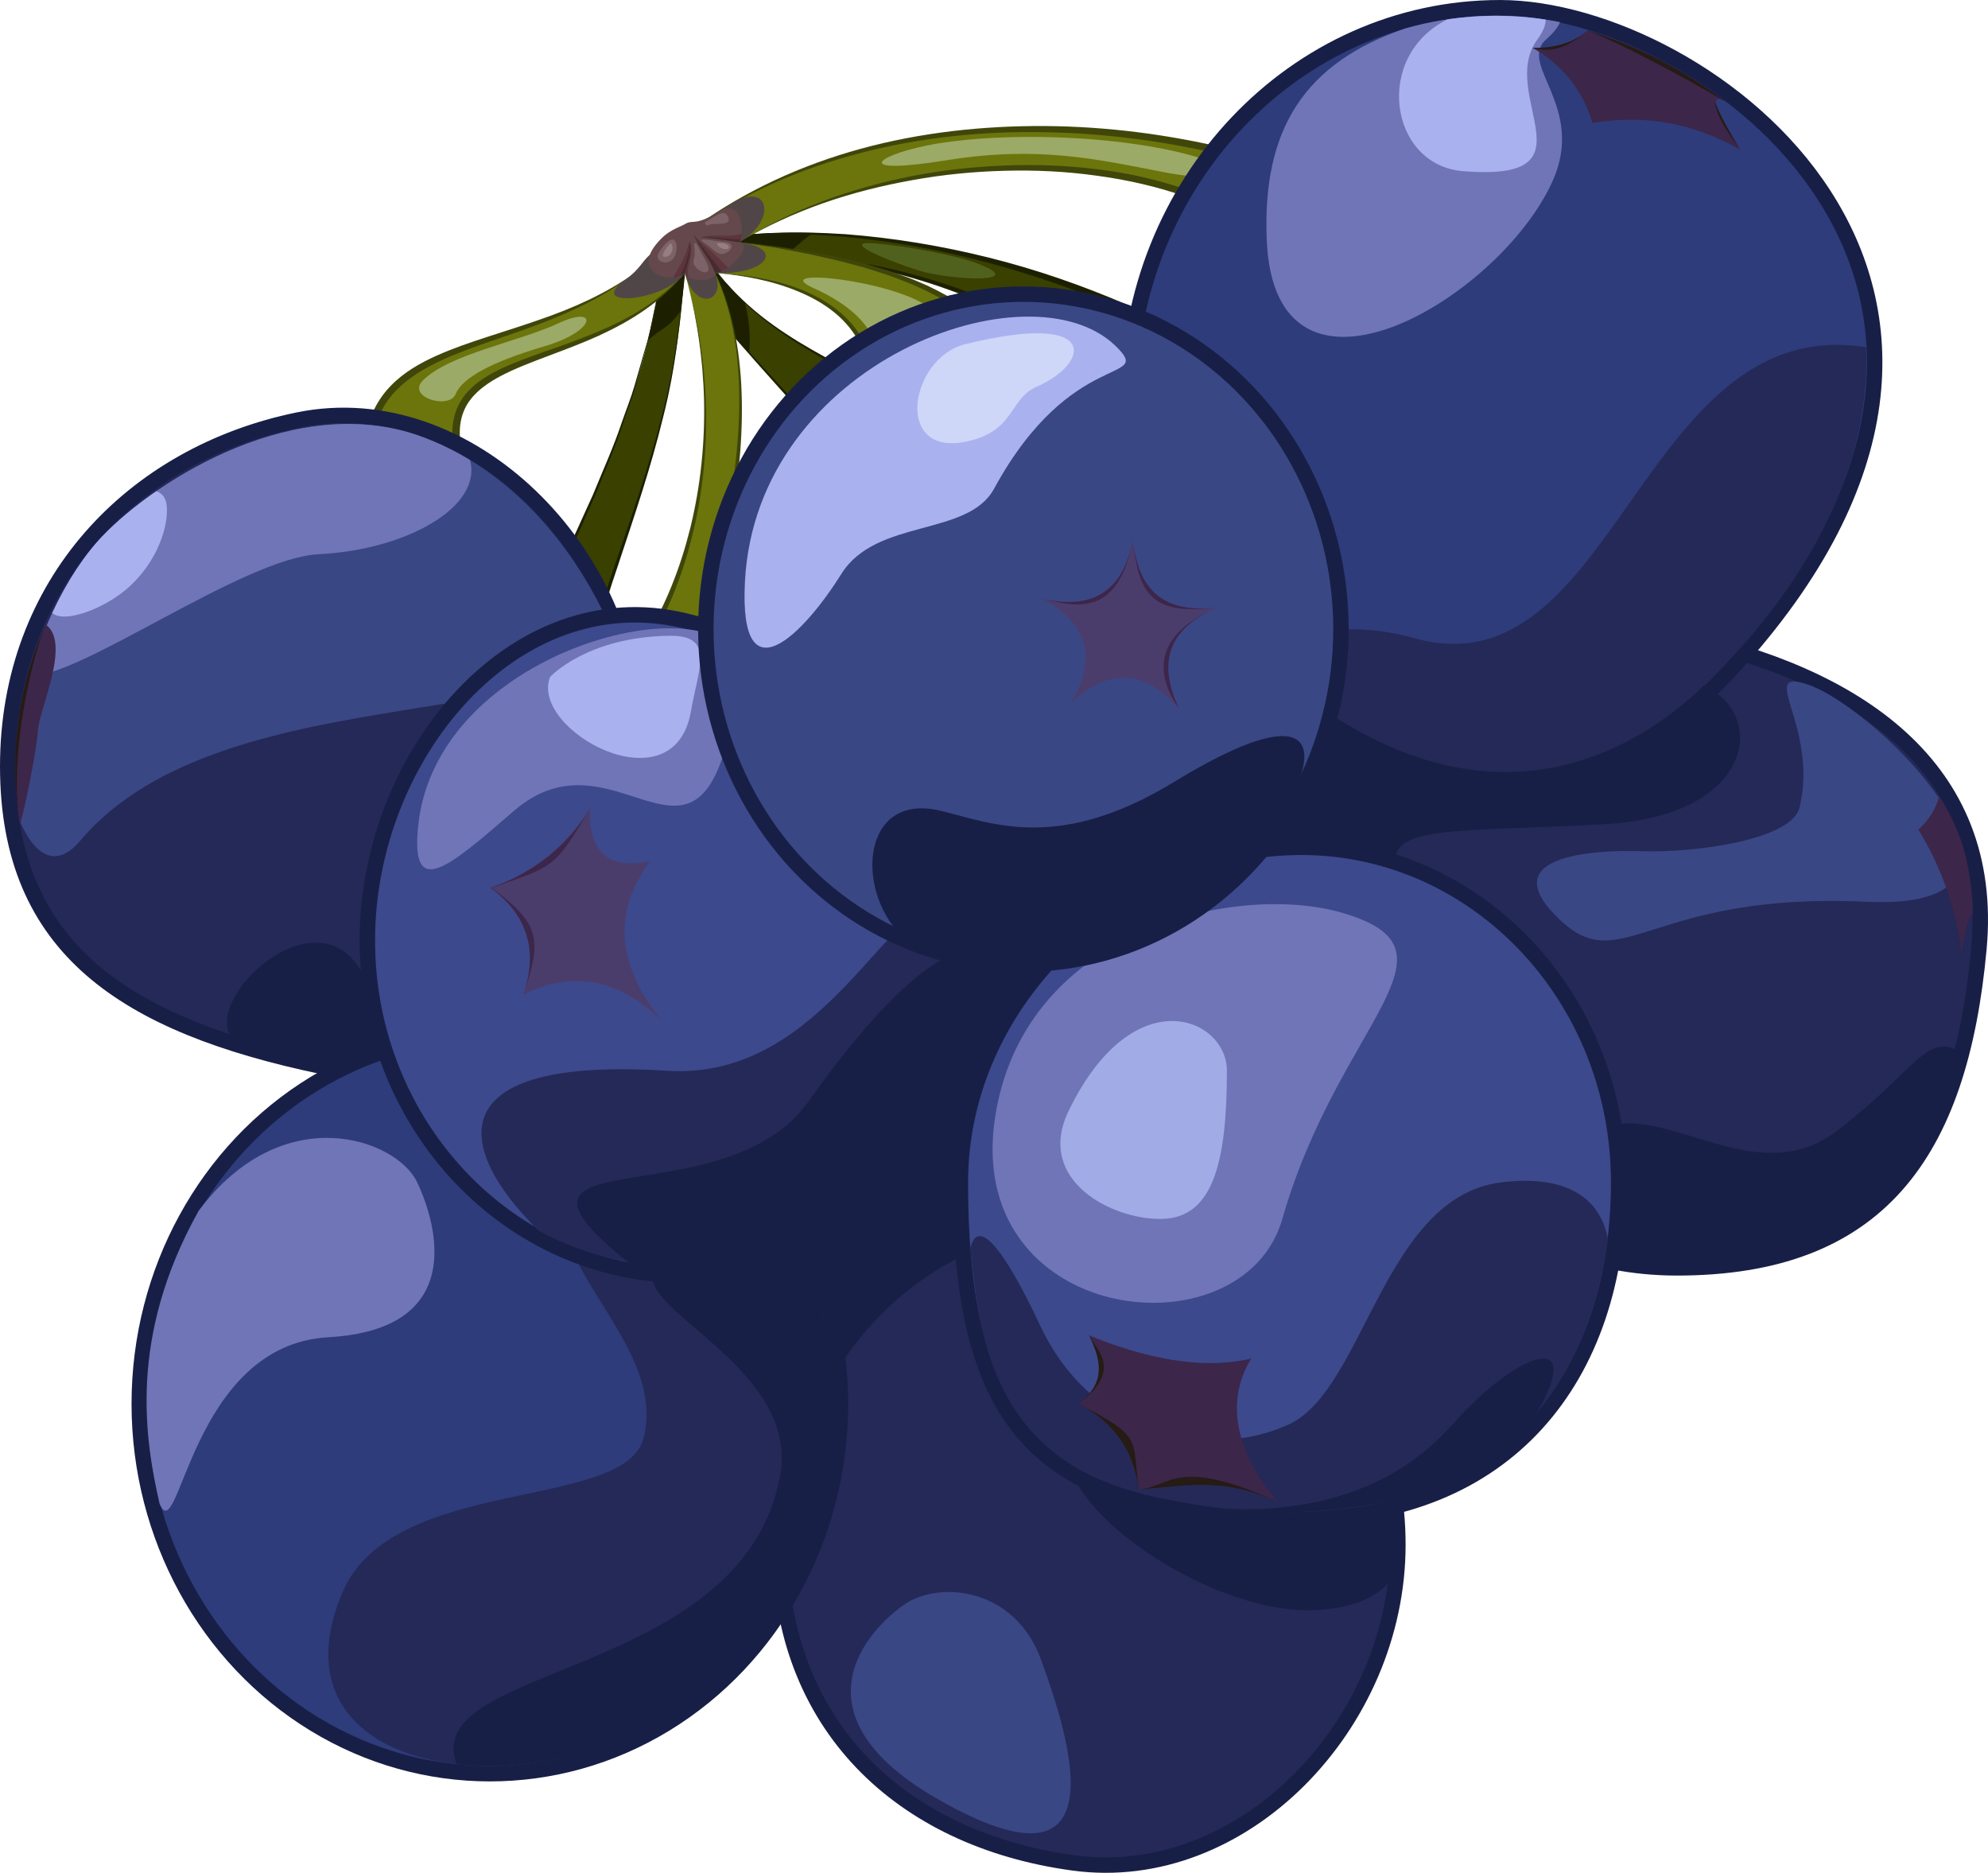 <?xml version="1.0" encoding="utf-8"?>
<!-- Generator: Adobe Illustrator 16.0.0, SVG Export Plug-In . SVG Version: 6.00 Build 0)  -->
<!DOCTYPE svg PUBLIC "-//W3C//DTD SVG 1.1//EN" "http://www.w3.org/Graphics/SVG/1.1/DTD/svg11.dtd">
<svg version="1.1" id="Layer_1" xmlns="http://www.w3.org/2000/svg" xmlns:xlink="http://www.w3.org/1999/xlink" x="0px" y="0px"
	 width="257.448px" height="242.493px" viewBox="301.727 317.188 257.448 242.493"
	 enable-background="new 301.727 317.188 257.448 242.493" xml:space="preserve">
<g id="Layer_4">
	<g>
		<path fill="#3A4000" d="M392.411,348.541c25.336-5.844,94.559,9.033,110.506,71.714c4.83,18.985-14.498,10.012-15.67,2.942
			c-4.346-26.178-42.947-78.086-94.111-72.5c17.611,24,41.984,5.795,72.183,89.972c6.598,18.393-8.429,11.899-10.865,5.295
			c-19.953-54.017-62.779-85.876-64.029-94.593c-2.313,43.896-26.34,44.525-12.194,135.326c4.514,28.967-16.505,16.353-18.404,1.959
			c-10.521-79.657,20.375-91.459,27.615-136.133"/>
		<path fill="#1D2000" d="M392.411,348.541c3.061-0.721,6.207-1.037,9.346-1.188c3.146-0.166,6.293-0.041,9.437,0.156
			c6.274,0.477,12.512,1.52,18.627,3.042c6.113,1.526,12.092,3.599,17.881,6.101c5.785,2.512,11.373,5.496,16.652,8.959
			c5.274,3.467,10.271,7.392,14.77,11.842c4.506,4.438,8.559,9.341,12.047,14.617c3.492,5.275,6.416,10.922,8.765,16.801l1.6,4.47
			c0.283,0.737,0.51,1.496,0.721,2.262l0.658,2.277l0.658,2.297c0.164,0.774,0.373,1.51,0.485,2.336
			c0.269,1.604,0.429,3.231,0.152,4.912c-0.172,0.828-0.365,1.686-0.856,2.446c-0.466,0.761-1.142,1.443-1.966,1.845
			c-1.674,0.789-3.481,0.637-5.075,0.231c-1.603-0.442-3.101-1.143-4.459-2.043c-1.354-0.908-2.621-1.967-3.64-3.291
			c-0.516-0.649-0.965-1.377-1.271-2.19c-0.322-0.855-0.404-1.631-0.574-2.394c-0.146-0.776-0.312-1.541-0.521-2.274
			c-0.202-0.74-0.364-1.488-0.622-2.229c-0.884-2.979-2.085-5.865-3.371-8.705c-2.627-5.66-5.832-11.057-9.472-16.143
			c-3.631-5.09-7.653-9.902-12.026-14.379c-8.773-8.896-19.027-16.461-30.513-21.489c-5.723-2.53-11.748-4.407-17.932-5.462
			c-6.182-1.062-12.514-1.275-18.768-0.648h-0.007l0,0c1.644,2.153,3.455,4.172,5.474,5.975c2.01,1.812,4.235,3.361,6.539,4.773
			c4.614,2.816,9.559,5.07,14.188,7.914c4.642,2.812,8.979,6.166,12.812,10.021c3.844,3.85,7.246,8.11,10.317,12.586
			c3.074,4.477,5.847,9.153,8.354,13.965c1.311,2.377,2.442,4.842,3.662,7.266c1.131,2.465,2.293,4.916,3.362,7.406
			c2.154,4.977,4.199,10,6.093,15.08c0.924,2.551,1.971,5.043,2.719,7.691c0.352,1.331,0.67,2.676,0.762,4.077
			c0.09,1.382,0.014,2.896-0.832,4.22c-0.436,0.649-1.139,1.139-1.883,1.342c-0.75,0.207-1.512,0.184-2.227,0.063
			c-1.435-0.262-2.722-0.891-3.894-1.653c-1.168-0.771-2.221-1.715-3.111-2.81c-0.438-0.553-0.829-1.145-1.151-1.789
			c-0.312-0.676-0.523-1.28-0.773-1.92c-1.877-5.092-4.065-10.002-6.401-14.883c-2.336-4.871-4.921-9.621-7.673-14.271
			c-2.756-4.646-5.676-9.197-8.739-13.65c-6.154-8.895-12.92-17.357-20.021-25.521c-3.531-4.103-7.16-8.119-10.762-12.164
			c-1.797-2.023-3.592-4.056-5.309-6.153c-0.851-1.054-1.697-2.112-2.449-3.241c-0.746-1.117-1.519-2.285-1.763-3.631l-0.006-0.018
			l0,0c-0.483,6.664-1.153,13.352-2.83,19.848c-1.573,6.508-3.75,12.85-5.846,19.195c-2.164,6.325-3.934,12.776-5.223,19.325
			l-0.857,4.933c-0.297,1.645-0.396,3.312-0.604,4.971c-0.164,1.66-0.406,3.312-0.509,4.979l-0.243,5.002l-0.123,2.5l-0.062,1.25
			l0.006,1.254l0.037,5.01c0.021,1.67,0.006,3.34,0.06,5.008l0.291,5.002c0.258,6.681,1.071,13.314,1.729,19.965
			c0.842,6.636,1.857,13.226,2.729,19.875c0.166,1.687,0.299,3.369,0.256,5.062c-0.004,1.688-0.203,3.397-0.664,5.061
			c-0.109,0.418-0.24,0.83-0.433,1.228l-0.258,0.604l-0.344,0.566c-0.443,0.764-1.102,1.43-1.877,1.896
			c-0.775,0.506-1.719,0.656-2.605,0.677c-0.901-0.002-1.766-0.236-2.586-0.531c-1.633-0.631-3.045-1.65-4.311-2.793
			c-1.26-1.152-2.361-2.465-3.312-3.877c-1.895-2.812-3.182-6.092-3.479-9.49c-0.65-6.656-1.562-13.283-1.713-20.002l-0.238-5.021
			c-0.061-0.836-0.051-1.674-0.029-2.512l0.037-2.514l0.076-5.023l0.039-2.514l0.207-2.506c0.451-6.685,1.287-13.353,2.742-19.896
			l1.125-4.899c0.391-1.629,0.94-3.216,1.406-4.822l0.729-2.406l0.361-1.201l0.436-1.18l1.734-4.717
			c0.543-1.586,1.262-3.103,1.893-4.65c0.662-1.537,1.271-3.102,1.982-4.613c1.387-3.045,2.768-6.094,4.201-9.112
			c1.438-3.021,2.799-6.07,4.184-9.113c1.26-3.096,2.654-6.139,3.711-9.311c0.541-1.58,1.178-3.132,1.641-4.734l1.384-4.817
			c0.512-1.597,0.811-3.242,1.149-4.877l1.019-4.912l-0.97,4.922c-0.323,1.641-0.608,3.291-1.104,4.893l-1.336,4.838
			c-0.447,1.611-1.07,3.17-1.599,4.758c-1.024,3.188-2.395,6.248-3.625,9.359c-1.354,3.061-2.688,6.131-4.098,9.162
			c-1.404,3.035-2.787,6.078-4.156,9.127c-0.709,1.516-1.309,3.074-1.965,4.608c-0.623,1.55-1.334,3.064-1.871,4.646l-1.713,4.703
			l-0.428,1.18l-0.359,1.197l-0.715,2.397c-0.457,1.604-1.002,3.188-1.385,4.812l-1.105,4.883
			c-1.426,6.521-2.233,13.16-2.662,19.818l-0.198,2.494l-0.029,2.504l-0.061,5.008l-0.027,2.504
			c-0.021,0.836-0.023,1.67,0.037,2.502l0.258,4.998c0.17,6.67,1.104,13.311,1.775,19.965c0.297,3.273,1.541,6.416,3.387,9.135
			c0.92,1.359,1.988,2.621,3.199,3.722c1.213,1.09,2.563,2.053,4.062,2.623c1.48,0.562,3.168,0.707,4.488-0.088
			c1.336-0.765,2.104-2.289,2.557-3.812c0.438-1.559,0.644-3.201,0.648-4.854c0.049-1.648-0.076-3.308-0.23-4.951
			c-0.842-6.611-1.842-13.252-2.66-19.89c-0.635-6.666-1.428-13.315-1.664-20.014l-0.271-5.016
			c-0.047-1.675-0.023-3.351-0.039-5.021l-0.021-5.022l-0.002-1.257l0.064-1.254l0.133-2.51l0.264-5.02
			c0.105-1.673,0.355-3.332,0.525-4.998c0.217-1.66,0.322-3.336,0.627-4.982l0.879-4.949c1.318-6.567,3.115-13.041,5.308-19.362
			c2.161-6.33,4.396-12.636,6.036-19.117c1.734-6.465,2.476-13.135,3.027-19.795l0,0l0.004,0.017
			c0.267,1.341,1.051,2.493,1.812,3.597c0.768,1.113,1.629,2.16,2.494,3.198c1.741,2.069,3.563,4.071,5.391,6.069
			c3.658,3.99,7.35,7.955,10.945,12.008c7.182,8.113,14.026,16.539,20.274,25.408c3.121,4.438,6.074,8.99,8.849,13.653
			c2.772,4.662,5.385,9.427,7.743,14.312c2.354,4.881,4.591,9.865,6.476,14.936c0.242,0.621,0.488,1.289,0.744,1.845
			c0.289,0.565,0.646,1.104,1.051,1.61c0.82,1.007,1.812,1.888,2.9,2.604c1.092,0.709,2.293,1.279,3.53,1.5
			c1.229,0.223,2.515-0.021,3.162-1.004c0.644-0.979,0.771-2.322,0.685-3.611c-0.076-1.307-0.378-2.611-0.709-3.896
			c-0.712-2.568-1.748-5.089-2.654-7.632c-1.865-5.077-3.879-10.1-6.002-15.069c-1.058-2.49-2.203-4.938-3.318-7.398
			c-1.199-2.422-2.318-4.885-3.611-7.256c-2.477-4.805-5.211-9.475-8.245-13.938c-3.031-4.464-6.396-8.714-10.188-12.55
			c-3.779-3.852-8.07-7.178-12.658-10.021c-4.562-2.894-9.475-5.221-14.065-8.111c-2.289-1.449-4.506-3.037-6.494-4.883
			c-1.996-1.836-3.783-3.885-5.396-6.062l0,0h0.004c6.242-0.735,12.595-0.639,18.82,0.319c6.229,0.949,12.33,2.729,18.146,5.179
			c11.625,4.953,22.045,12.478,30.987,21.367c4.472,4.461,8.554,9.306,12.23,14.438c3.69,5.125,6.951,10.567,9.637,16.305
			c1.314,2.875,2.547,5.805,3.461,8.852c0.262,0.746,0.438,1.535,0.652,2.308c0.223,0.777,0.395,1.549,0.535,2.315
			c0.168,0.771,0.274,1.574,0.521,2.185c0.25,0.656,0.635,1.285,1.097,1.861c1.854,2.309,4.563,4.053,7.413,4.848
			c1.423,0.361,2.943,0.434,4.146-0.15c1.197-0.59,1.877-1.887,2.109-3.312c0.245-1.433,0.108-2.984-0.136-4.465
			c-0.094-0.734-0.311-1.521-0.469-2.281l-0.637-2.232l-0.644-2.252c-0.207-0.754-0.428-1.502-0.702-2.229l-1.562-4.414
			c-2.299-5.806-5.164-11.381-8.594-16.597c-6.836-10.454-15.965-19.346-26.363-26.284c-10.402-6.951-22.027-12.06-34.139-15.281
			c-6.056-1.616-12.242-2.762-18.49-3.342c-3.127-0.25-6.268-0.428-9.404-0.312C398.627,347.609,395.487,347.871,392.411,348.541z"
			/>
	</g>
	<g>
		<path fill="#1D2000" d="M392.434,348.541l-4.977,3.982c-0.496,3.062-1.105,5.969-1.807,8.756c1.776-1.693,2.606-1.498,4.203-3.814
			c0.209-1.94,0.477-3.965,0.588-6.094c0.323,2.27,3.473,6.109,8.295,11.498c0.229-1.949,0.01-4.396-0.543-6.504
			c-1.736-1.606-3.416-3.457-5.037-5.668c3.254-0.354,6.457-0.476,9.604-0.387c1.709-0.721,2.474-1.83,4.203-2.893
			C401.313,347.23,396.348,347.639,392.434,348.541z"/>
		<path fill="#1D2000" d="M392.489,348.656l-4.951,3.965l0.045-0.078l-0.873,4.39l-1.057,4.346l0,0l0,0
			c0.354-0.317,0.709-0.635,1.096-0.915c0.381-0.283,0.781-0.544,1.164-0.826c0.188-0.146,0.383-0.283,0.553-0.451
			c0.179-0.156,0.354-0.316,0.506-0.502c0.156-0.18,0.324-0.351,0.46-0.547l0.428-0.572l0,0l0,0l0.271-3.049l0.189-3.051
			l0.053-0.843l0.197,0.832l0,0c0.188,1.142,0.828,2.187,1.451,3.183c0.647,0.994,1.364,1.944,2.104,2.879
			c1.48,1.863,3.043,3.662,4.615,5.453l0,0c0.225-2.177-0.006-4.388-0.543-6.504l0,0l0,0c-0.461-0.436-0.928-0.863-1.383-1.304
			c-0.438-0.457-0.89-0.903-1.316-1.369c-0.418-0.478-0.842-0.948-1.252-1.433l-1.188-1.487l0,0l-0.139-0.179l0.226-0.021
			l2.397-0.221l2.404-0.139l2.408-0.055l2.407,0.024l-0.053,0.01c0.387-0.161,0.764-0.347,1.123-0.563
			c0.355-0.229,0.701-0.475,1.037-0.734c0.672-0.521,1.352-1.048,2.09-1.477l0,0c-1.217-0.021-2.434-0.031-3.65-0.002
			c-1.216,0.031-2.434,0.082-3.646,0.18c-0.605,0.035-1.211,0.107-1.816,0.168c-0.604,0.053-1.205,0.148-1.809,0.229
			c-0.604,0.072-1.197,0.199-1.797,0.297C393.655,348.394,393.075,348.533,392.489,348.656z M392.407,348.42
			c0.6-0.115,1.195-0.25,1.799-0.348c0.604-0.088,1.203-0.207,1.812-0.269c0.604-0.069,1.211-0.155,1.817-0.198
			c0.605-0.05,1.213-0.111,1.822-0.137c1.217-0.076,2.436-0.107,3.651-0.115c1.22-0.01,2.438,0.023,3.652,0.062l0,0
			c-0.717,0.465-1.363,1.019-2.012,1.574c-0.324,0.278-0.662,0.543-1.014,0.795c-0.357,0.241-0.736,0.45-1.13,0.639l-0.021,0.01
			h-0.031l-2.397-0.025l-2.398,0.057l-2.396,0.138l-2.394,0.22l0.088-0.197l0,0l1.131,1.519c0.396,0.494,0.802,0.978,1.199,1.468
			c0.414,0.477,0.849,0.938,1.271,1.408c0.438,0.454,0.893,0.896,1.338,1.348l0,0l0,0c0.537,2.115,0.77,4.326,0.543,6.504l0,0
			c-1.604-1.764-3.195-3.535-4.713-5.375c-0.754-0.924-1.488-1.863-2.16-2.854c-0.646-0.999-1.314-2.027-1.545-3.251l0,0l0.25-0.011
			l-0.316,3.05l-0.396,3.036l0,0l0,0l-0.427,0.572c-0.137,0.196-0.305,0.367-0.461,0.547c-0.149,0.186-0.328,0.344-0.506,0.502
			c-0.168,0.168-0.363,0.305-0.551,0.451c-0.385,0.28-0.783,0.541-1.166,0.824c-0.385,0.28-0.74,0.598-1.094,0.918l0,0l0,0
			l0.932-4.371l0.75-4.404l0,0l0.01-0.049l0.035-0.028l5-4.002L392.407,348.42z"/>
	</g>
	<g>
		<path fill="#6B750B" d="M389.184,348.541c24.066-19.23,60.716-17.336,86.322-6.896c16.488,6.723-0.141,15.239-8.344,7.391
			c-13.5-12.916-47.914-13.897-69.713-0.492c26.879,3.156,32.371,10.836,33.791,14.496c1.422,3.661-16.504,14.18-16.541,4.42
			s-8.976-14.192-20.371-14.933c6.666,13.84,2.377,36.938-5.146,54.89c-7.521,17.95-12.786,0.979-7.52-2.74
			c5.266-3.717,16.475-25.06,8.756-52.146c-11.426,13.506-33.561,8.797-29.051,24.547s-12.074,7-12.074-0.395
			c0-16.578,20.305-13.326,34.668-24.152C386.081,352.615,390.329,349.281,389.184,348.541z"/>
		<path fill="#404609" d="M389.184,348.541c6.216-5.065,13.479-8.799,21.128-11.236c7.661-2.436,15.698-3.584,23.731-3.773
			c8.039-0.193,16.096,0.618,23.961,2.291c3.935,0.834,7.822,1.883,11.644,3.148c1.911,0.624,3.799,1.329,5.668,2.066
			c1.868,0.744,3.756,1.619,5.395,2.922c0.812,0.656,1.58,1.447,2.037,2.494c0.227,0.521,0.34,1.121,0.279,1.715
			c-0.05,0.597-0.291,1.156-0.607,1.631c-0.664,0.941-1.604,1.552-2.572,1.982c-0.973,0.428-2.002,0.678-3.036,0.807
			c-2.07,0.248-4.193-0.012-6.144-0.77c-0.973-0.377-1.897-0.883-2.736-1.509c-0.852-0.642-1.532-1.343-2.301-1.996
			c-3.008-2.491-6.604-4.319-10.324-5.655c-3.739-1.322-7.639-2.193-11.582-2.727c-3.938-0.549-7.936-0.74-11.92-0.631
			c-3.983,0.104-7.969,0.492-11.895,1.207c-3.928,0.703-7.816,1.669-11.588,2.992c-3.769,1.334-7.426,2.996-10.869,5.041l0,0h0.006
			c1.838,0.226,3.687,0.401,5.521,0.668c1.832,0.287,3.674,0.53,5.489,0.916c1.828,0.328,3.625,0.804,5.435,1.246l2.674,0.797
			c0.891,0.27,1.758,0.617,2.639,0.92c0.881,0.311,1.726,0.718,2.588,1.072c0.845,0.399,1.679,0.827,2.496,1.284
			c1.623,0.935,3.168,2.033,4.519,3.367c0.332,0.338,0.67,0.672,0.957,1.056c0.312,0.358,0.59,0.747,0.846,1.151
			c0.273,0.392,0.484,0.828,0.703,1.254c0.1,0.229,0.188,0.412,0.295,0.688c0.033,0.088,0.07,0.254,0.084,0.428
			c0.006,0.146-0.002,0.293-0.025,0.43c-0.229,1.09-0.905,1.828-1.549,2.531c-0.666,0.688-1.396,1.293-2.16,1.852
			c-1.537,1.097-3.194,2.009-4.955,2.697c-1.754,0.65-3.651,1.209-5.635,0.84c-0.973-0.188-1.953-0.795-2.438-1.717
			c-0.506-0.896-0.586-1.945-0.586-2.855c-0.027-1.815-0.404-3.612-1.166-5.254c-0.771-1.635-1.949-3.062-3.354-4.223
			c-1.41-1.16-3.031-2.054-4.729-2.757c-3.4-1.419-7.088-2.093-10.773-2.409l0,0l0.002,0.004c1.25,2.572,2.101,5.33,2.629,8.143
			c0.273,1.406,0.469,2.826,0.601,4.252c0.145,1.427,0.2,2.857,0.231,4.29c0.082,5.731-0.578,11.457-1.686,17.077
			c-1.117,5.623-2.664,11.16-4.604,16.562c-0.485,1.35-0.985,2.691-1.522,4.023c-0.527,1.336-1.101,2.666-1.773,3.961
			c-0.676,1.289-1.434,2.559-2.473,3.684c-0.527,0.551-1.135,1.082-1.939,1.408c-0.791,0.354-1.896,0.271-2.637-0.271l0.086-0.125
			c-0.689-0.483-1.111-1.164-1.42-1.842c-0.312-0.686-0.5-1.397-0.615-2.119c-0.221-1.44-0.164-2.924,0.262-4.338
			c0.216-0.705,0.541-1.393,1.009-1.994c0.233-0.299,0.51-0.571,0.815-0.805c0.263-0.211,0.576-0.418,0.799-0.643
			c0.976-0.88,1.847-1.978,2.615-3.103c1.545-2.272,2.799-4.754,3.857-7.309c0.52-1.279,1.008-2.576,1.426-3.896
			c0.434-1.315,0.799-2.651,1.141-3.996c0.656-2.692,1.131-5.434,1.422-8.192c0.293-2.759,0.402-5.539,0.339-8.314
			c-0.031-1.391-0.119-2.777-0.229-4.162c-0.139-1.383-0.287-2.766-0.504-4.139c-0.088-0.69-0.225-1.373-0.346-2.06
			c-0.117-0.687-0.248-1.369-0.404-2.047c-0.277-1.363-0.639-2.707-0.984-4.056l0,0l-0.004,0.005
			c-1.459,1.814-3.207,3.4-5.123,4.739c-1.912,1.349-3.985,2.456-6.108,3.431c-2.136,0.959-4.322,1.777-6.498,2.594
			c-2.174,0.824-4.355,1.631-6.367,2.716c-1.984,1.075-3.854,2.53-4.613,4.596c-0.778,2.057-0.446,4.381,0.199,6.561
			c0.312,1.128,0.582,2.306,0.693,3.505c0.104,1.194,0.104,2.465-0.429,3.688c-0.27,0.603-0.723,1.17-1.321,1.529
			c-0.603,0.358-1.285,0.502-1.937,0.51c-1.305,0-2.498-0.424-3.577-0.975c-2.148-1.132-3.998-2.777-5.298-4.849
			c-0.637-1.035-1.123-2.213-1.221-3.487c-0.033-1.236,0.049-2.408,0.275-3.599c0.42-2.367,1.555-4.646,3.256-6.365
			c1.688-1.742,3.803-2.93,5.938-3.891c2.15-0.961,4.369-1.705,6.584-2.43c2.217-0.719,4.435-1.416,6.625-2.18
			c4.385-1.5,8.672-3.388,12.465-6.104l0,0h0.002c0.607,0.014,1.193-0.188,1.742-0.426c0.556-0.242,1.078-0.547,1.576-0.885
			c0.498-0.342,0.973-0.717,1.393-1.15c0.207-0.217,0.404-0.45,0.556-0.712c0.067-0.134,0.133-0.273,0.146-0.427
			C389.393,348.775,389.315,348.621,389.184,348.541z M389.184,348.541c0.132,0.08,0.209,0.234,0.191,0.387
			c-0.014,0.15-0.076,0.292-0.146,0.425c-0.148,0.263-0.349,0.495-0.556,0.713c-0.42,0.435-0.895,0.81-1.393,1.149
			c-0.498,0.339-1.023,0.644-1.576,0.885c-0.549,0.236-1.135,0.438-1.742,0.427h-0.002l0,0c-3.652,2.907-7.943,4.916-12.289,6.584
			c-2.182,0.83-4.395,1.562-6.588,2.328c-2.191,0.767-4.379,1.552-6.459,2.533c-2.072,0.979-4.057,2.178-5.617,3.795
			c-1.565,1.607-2.584,3.686-2.967,5.9c-0.205,1.098-0.271,2.264-0.237,3.35c0.086,1.055,0.51,2.092,1.096,3.025
			c1.188,1.868,2.945,3.42,4.916,4.436c0.983,0.49,2.055,0.863,3.088,0.867c1.041,0.02,1.93-0.482,2.332-1.414
			c0.416-0.926,0.455-2.066,0.358-3.172c-0.098-1.119-0.336-2.224-0.639-3.338c-0.641-2.232-1.031-4.793-0.123-7.146
			c0.438-1.168,1.205-2.188,2.105-3.002c0.903-0.822,1.938-1.45,2.985-1.998c2.113-1.08,4.328-1.842,6.521-2.623
			c2.194-0.771,4.389-1.536,6.521-2.438c2.137-0.891,4.226-1.912,6.164-3.18s3.732-2.764,5.283-4.502l0.004-0.005l0,0
			c0.367,1.343,0.748,2.683,1.045,4.043c0.168,0.677,0.312,1.357,0.438,2.044c0.131,0.684,0.276,1.364,0.375,2.055
			c0.235,1.373,0.405,2.756,0.565,4.143c0.131,1.387,0.238,2.775,0.293,4.17c0.105,2.787,0.039,5.582-0.213,8.361
			c-0.252,2.778-0.688,5.545-1.311,8.271c-0.322,1.357-0.675,2.713-1.091,4.049c-0.401,1.341-0.877,2.658-1.383,3.964
			c-1.033,2.604-2.266,5.137-3.815,7.493c-0.785,1.177-1.632,2.298-2.711,3.302c-0.273,0.271-0.543,0.446-0.818,0.676
			c-0.244,0.19-0.465,0.416-0.656,0.666c-0.377,0.508-0.653,1.102-0.834,1.729c-0.36,1.259-0.396,2.629-0.176,3.933
			c0.229,1.271,0.734,2.629,1.676,3.291l0.086-0.125c0.435,0.305,0.914,0.362,1.449,0.164c0.527-0.201,1.047-0.605,1.508-1.078
			c0.924-0.959,1.681-2.146,2.351-3.371c0.67-1.228,1.252-2.519,1.799-3.826c0.559-1.309,1.08-2.633,1.588-3.961
			c2.023-5.318,3.666-10.787,4.883-16.354c1.207-5.562,1.973-11.244,2-16.945c-0.006-1.424-0.037-2.851-0.152-4.27
			c-0.104-1.423-0.271-2.839-0.516-4.244c-0.475-2.812-1.27-5.576-2.469-8.17l-0.002-0.007l0,0
			c3.692,0.189,7.414,0.732,10.918,2.054c1.738,0.672,3.416,1.558,4.895,2.726c1.478,1.169,2.74,2.64,3.586,4.347
			c0.843,1.705,1.273,3.613,1.306,5.496c0.006,0.931,0.1,1.797,0.514,2.531c0.396,0.732,1.139,1.191,1.977,1.357
			c1.703,0.315,3.537-0.195,5.209-0.841c1.689-0.672,3.298-1.569,4.771-2.635c0.734-0.531,1.438-1.106,2.066-1.748
			c0.604-0.633,1.207-1.368,1.356-2.118c0.019-0.091,0.021-0.179,0.021-0.263c-0.009-0.062-0.009-0.123-0.054-0.252l-0.252-0.59
			c-0.203-0.396-0.391-0.806-0.646-1.173c-0.236-0.381-0.496-0.747-0.789-1.09c-0.271-0.36-0.588-0.684-0.902-1.008
			c-1.279-1.281-2.77-2.358-4.348-3.281c-0.797-0.45-1.613-0.871-2.438-1.276c-0.844-0.365-1.664-0.781-2.524-1.104
			c-0.863-0.316-1.715-0.678-2.593-0.961l-2.637-0.842c-1.785-0.477-3.562-0.979-5.377-1.35c-1.795-0.445-3.621-0.754-5.438-1.102
			c-1.82-0.33-3.658-0.57-5.488-0.861h-0.008l0,0c6.805-4.247,14.481-7.01,22.358-8.555c3.945-0.771,7.951-1.211,11.972-1.369
			c4.02-0.162,8.055-0.021,12.053,0.483c4.002,0.476,7.957,1.377,11.775,2.698c3.812,1.355,7.477,3.179,10.657,5.795
			c0.761,0.643,1.488,1.374,2.242,1.934c0.771,0.566,1.617,1.027,2.514,1.371c1.789,0.688,3.761,0.92,5.662,0.684
			c1.861-0.237,3.843-0.944,4.881-2.368c0.494-0.706,0.593-1.567,0.238-2.366c-0.342-0.799-0.994-1.509-1.731-2.104
			c-1.5-1.202-3.283-2.053-5.125-2.791c-1.851-0.738-3.716-1.442-5.605-2.067c-3.777-1.269-7.629-2.321-11.527-3.164
			c-7.795-1.678-15.774-2.519-23.756-2.437c-7.973,0.092-15.957,1.172-23.604,3.468
			C402.805,340.029,395.498,343.599,389.184,348.541z"/>
	</g>
	<path fill="#9BAA66" d="M421.745,336.031c7.748-1.586,21.5-1.584,31.75,0.666s7.666,4.469-1.084,2.776s-16.25-3.442-28.166-1.526
		C412.329,339.865,414.827,337.447,421.745,336.031z"/>
	<path fill="#9BAA66" d="M356.493,366.447c3.434-3.432,12.416-5,17.584-7.416c5.166-2.418,4.951,1-1.857,3
		c-6.808,2-10.643,4.082-11.477,6.166C359.911,370.281,354.327,368.613,356.493,366.447z"/>
	<path fill="#9BAA66" d="M407.161,354.531c4.646,2.078,7.363,4.838,7.834,7.305c0.471,2.47,11.85-0.979,7.258-4.686
		S400.827,351.697,407.161,354.531z"/>
	<path fill="#50611D" d="M414.997,348.697c4.486,0.391,10.488,1.555,13.188,2.562c7.188,2.688-3.375,2.25-7.529,0.938
		C416.497,350.887,410.37,348.297,414.997,348.697z"/>
	<path fill="#504647" d="M382.553,353.531c2.443-1.791,2.125-2.484,3.859-3.791c2.232-1.681,2.584-1.418,9.896-6.086
		c5.146-3.285,6.097,2.189,1.144,4.889c6.359,0.891,3.086,4.352-3.121,3.982c1.508,3.852-2.65,5.034-3.908,0
		C387.829,356.24,377.68,357.107,382.553,353.531z"/>
	<g>
		<path fill="#60343C" d="M396.008,351.855c-2.637-2.795-2.885-2.562-4.541-4.363c0.498,0.797,2.488,3.189,3.722,4.828
			C395.459,352.203,395.737,352.045,396.008,351.855z"/>
		<path fill="#472C2D" d="M391.467,347.492c1.142,2.277,2.228,3.326,2.867,5.064c-0.004-0.01,0-0.02-0.004-0.029
			c0.268-0.002,0.559-0.08,0.855-0.207C393.956,350.683,391.965,348.289,391.467,347.492z"/>
		<path fill="#60343C" d="M389.821,352.896c0.477-0.961,1.336-3.141,1.196-4.488c-0.37,1.15-0.309,1.723-2.145,4.717
			C389.209,353.097,389.53,353.019,389.821,352.896z"/>
		<path fill="#472C2D" d="M389.821,352.896c0.223-0.096,0.43-0.214,0.602-0.369c0.004,0.01,0.013,0.018,0.017,0.027
			c0.303-1.115,0.896-2.551,0.582-4.146C391.157,349.756,390.297,351.936,389.821,352.896z"/>
		<path fill="#60343C" d="M391.184,350.441c0.209-0.871,0.007-1.74-0.163-2.033c0.312,1.598-0.279,3.029-0.582,4.146
			c0.096,0.238,0.28,0.421,0.521,0.559C390.612,352.349,391.012,351.16,391.184,350.441z"/>
		<path fill="#64484B" d="M397.471,348.551c-0.594-0.02-1.112-0.264-4.973-0.643c1.994-0.504,3.506,0.164,5.299-0.488
			c0.109-1.646-0.541-4.313-2.916-2.854c-3.194,1.961-3.383,1.013-4.383,1.597s-2.297,0.75-3.875,2.75
			c-2.248,2.847,0.213,4.391,2.25,4.215c1.838-2.994,1.773-3.565,2.146-4.715c0.17,0.291,0.37,1.162,0.164,2.03
			c-0.175,0.72-0.57,1.907-0.226,2.673c1.15,0.661,3.576,0.241,3.373-0.557c-0.643-1.736-1.729-2.786-2.865-5.064
			c1.654,1.801,1.902,1.567,4.541,4.362C397.526,350.793,398.799,348.816,397.471,348.551z"/>
		<path fill="#60343C" d="M392.498,347.908c1.473-0.096,3.857,0.271,5.162,0.291c0.066-0.203,0.117-0.471,0.137-0.779
			C396.004,348.072,394.493,347.404,392.498,347.908z"/>
		<path fill="#472C2D" d="M397.661,348.197c-1.305-0.021-3.689-0.387-5.162-0.289c3.857,0.377,4.379,0.623,4.973,0.642
			c-0.008-0.001-0.012-0.005-0.02-0.005C397.534,348.494,397.604,348.367,397.661,348.197z"/>
		<path fill="#7D6367" d="M387.088,349.799c-0.812,1.201,1,1.904,1.834,0.863C389.754,349.621,389.504,346.225,387.088,349.799z"/>
		<path fill="#7D6367" d="M391.706,348.658c-0.25,0.041,0.199,1.143-0.125,2.08c-0.518,1.492,3.115,2.924,1.449,0.066
			C392.211,349.4,391.956,348.615,391.706,348.658z"/>
		<path fill="#7D6367" d="M395.704,348.545c-1.912-0.194-4-0.721-2.729,0.113c1.271,0.834,1.688,1.752,2.729,1.293
			S396.688,348.645,395.704,348.545z"/>
		<path fill="#7D6367" d="M393.137,345.885c1.312-0.658,2.254-1.684,2.816-0.725c0.834,1.416-1.793,0.834-2.334,1.125
			C393.077,346.576,392.893,346.006,393.137,345.885z"/>
		<path fill="#967E83" d="M394.573,348.795c0.375,0.719,1.619,0.859,1.543,0.343S394.432,348.521,394.573,348.795z"/>
		<path fill="#967E83" d="M388.413,348.795c-0.783,0.949-1.225,1.801-0.391,1.621C389.184,350.17,388.846,348.268,388.413,348.795z"
			/>
	</g>
</g>
<g id="Layer_2">
	
		<ellipse fill="#181F46" stroke="#181F46" stroke-width="2" stroke-miterlimit="10" cx="422.391" cy="463.727" rx="45.404" ry="47.89"/>
	
		<ellipse fill="#181F46" stroke="#181F46" stroke-width="2" stroke-miterlimit="10" cx="472.75" cy="420.908" rx="45.404" ry="47.888"/>
	<path fill="#242957" stroke="#181F46" stroke-width="2" stroke-miterlimit="10" d="M383.965,412.41
		c0,23.66-18.666,47.466-40.619,42.843c-25.307-5.33-40.619-15.179-40.619-38.839c0-23.661,16.146-40.452,37.617-44.846
		C362.323,367.07,383.965,388.749,383.965,412.41z"/>
	<path fill="#242957" stroke="#181F46" stroke-width="2" stroke-miterlimit="10" d="M482.754,517.205
		c0,23.306-20.113,44.162-42.008,41.193c-22.371-3.033-38.004-17.891-38.004-41.193c0-23.305,17.91-42.194,40.006-42.194
		S482.754,493.9,482.754,517.205z"/>
	<path fill="#181F46" d="M333.495,452.77c-8.725-3.17,8.867-21.654,15.279-9.354c4.992,9.584,5.426,9.907,0,10.87
		C343.346,455.253,336.67,453.925,333.495,452.77z"/>
	<path fill="#181F46" d="M440.096,506.597c2.138,8.604,20.146,19.736,32.076,19.067c11.93-0.666,12.178-8.262,10.385-12.639
		c-1.793-4.375-20.088-8.695-26.104-8.026C450.437,505.667,438.424,499.859,440.096,506.597z"/>
	
		<ellipse fill="#2E3C7B" stroke="#181F46" stroke-width="2" stroke-miterlimit="10" cx="365.163" cy="498.958" rx="45.402" ry="47.888"/>
	<path fill="#242957" d="M346.103,523.322c6.53-15.229,36.651-10.377,38.991-20.016c2.34-9.641-7.403-17.826-10.03-26.232
		c-2.63-8.405,16.812-6.284,26.038,10.261c9.229,16.543,7.847,29.334-5.077,40.668c-12.923,11.332-19.371,18.571-33.25,17.771
		C349.435,545.003,340.102,537.311,346.103,523.322z"/>
	<path fill="#181F46" d="M407.768,485.585c-0.764-2.808-1.77-5.441-2.965-7.921c-1.901-0.627-4.116-0.778-6.664-0.336
		c-30.7,5.338,8.064,12.396,4.604,30.998c-4.898,26.314-46.945,24.291-41.857,37.306c1.73,0.17,3.502,0.244,5.32,0.203
		C393.356,545.208,416.776,518.785,407.768,485.585z"/>
	<path fill="#242957" stroke="#181F46" stroke-width="2" stroke-miterlimit="10" d="M558.002,439.976
		c-2.438,26.713-13.127,41.373-39.121,41.373c-22.715,0-41.125-17.418-41.125-41.373c0-23.957,18.89-45.016,41.125-40.373
		C542.114,404.449,560.145,416.49,558.002,439.976z"/>
	<path fill="#3A4785" d="M503.844,436.39c-8.955-8.346,3.799-9.203,10.697-8.992c6.896,0.213,19.229-1.506,20.227-5.652
		c2.5-10.409-5.479-18.01,0.875-15.993c9.332,2.959,35.479,29.506,7.783,28.198C515.437,432.63,511.825,443.824,503.844,436.39z"/>
	<path fill="#2E3C7B" stroke="#181F46" stroke-width="2" stroke-miterlimit="10" d="M525.995,403.726
		c-34.137,37.299-78.129-6.766-78.129-34.789c0-28.028,21.541-50.748,48.11-50.748C522.549,318.188,571.252,354.273,525.995,403.726
		z"/>
	<path fill="#181F46" d="M508.44,463.727c8-4.73,20.334,8.061,31,0c10.666-8.062,11.653-13.066,16.327-10.23
		c-3.834,11.671-10.266,31.316-44.842,27.119C476.35,476.417,508.44,463.727,508.44,463.727z"/>
	<path fill="#181F46" d="M522.393,405.96c8.306,3.854,6.369,16.805-12.631,17.922c-19,1.119-29.02-0.06-27.01,5.862
		c2.01,5.925-20.729,2.396-17.029-7.553c2.996-8.051,6.099-12.199,24.373-9.692C508.373,415.005,513.688,401.917,522.393,405.96z"/>
	<path fill="#3C498C" stroke="#181F46" stroke-width="2" stroke-miterlimit="10" d="M511.346,470.27
		c0,25.49-14.688,43.375-41.123,43.375c-32.485,0-44.127-9.822-44.127-43.375c0-23.957,21.414-43.377,44.127-43.377
		C492.937,426.893,511.346,446.312,511.346,470.27z"/>
	<path fill="#242957" d="M448.184,510.169c16.15,4.481,41.201,5.604,53.99-11.865c4.406-6.021,6.799-13.318,7.781-20.654
		c-0.975-5.328-5.342-8.393-13.773-7.377c-15.239,1.832-17.752,26.729-27.461,31.305c-9.709,4.576-25.291,2.162-32.291-12.75
		c-5.067-10.807-8.19-13.909-9.071-9.907C428.446,486.792,428.78,504.783,448.184,510.169z"/>
	<path fill="#181F46" d="M464.893,512.992c10.533,0.361,29.511-1.84,35.88-12.909c6.366-11.068-2.695-7.785-10.896,1.491
		c-19.229,21.756-55.633,3.979-47.205,7.533C451.102,512.664,455.018,512.652,464.893,512.992z"/>
	<path fill="#7075B7" d="M467.793,475.011c7.322-25.597,24.603-34.842,7.59-39.678c-13.49-3.835-40.723,2.063-44.723,26.084
		C426.096,488.824,462.655,492.97,467.793,475.011z"/>
	<path fill="#242957" d="M522.393,405.96c12.486-11.912,21.703-27.564,20.994-43.818c-29.258-4.601-32.354,45.025-58.52,37.67
		c-8.688-2.441-17.512-0.736-19.979,2.588C487.004,422.929,507.668,420.003,522.393,405.96z"/>
	<path fill="#3A4785" d="M356.219,373.683c-15.924-5.777-33.973,5.375-41.201,12.9c-6.352,6.61-12.921,21.409-10.785,36.77
		c1.828,4.389,4.641,6.545,7.883,2.693c18.898-22.445,69.065-12.816,68.08-28.849C377.442,391.186,369.977,378.673,356.219,373.683z
		"/>
	<path fill="#3C498C" stroke="#181F46" stroke-width="2" stroke-miterlimit="10" d="M390.422,397.572
		c-22.084-5.309-41.125,17.418-41.125,41.375c0,23.955,18.412,43.373,41.125,43.373s41.123-19.418,41.123-43.373
		C431.545,414.99,413.803,403.191,390.422,397.572z"/>
	<path fill="#242957" d="M422.389,434.259c-7.049,2.584-15.592,22.766-34.284,21.574c-29.462-1.875-27.646,9.836-16.646,20.686
		c7.217,4.01,17.355,5.965,27.322,3.883c7.852-5.024,16.049-13.112,23.606-20.332C437.34,445.794,429.438,431.675,422.389,434.259z"
		/>
	<path fill="#7075B7" d="M381.153,399.505L381.153,399.505L381.153,399.505c-10.99,2.717-23.75,11.088-25.244,24.377
		c-1.129,10.022,3.856,5.672,12.356-1.688c13.984-12.104,25.078,15.144,29.138-17.358
		C398.143,398.892,390.256,397.257,381.153,399.505z"/>
	<path fill="#AAB1EF" d="M388.42,399.507c-10.717,0.147-15.451,5.326-15.451,5.326c-2.733,6.84,15.994,17.182,18.226,4.495
		C392.192,403.63,394.352,399.425,388.42,399.507z"/>
	
		<ellipse fill="#3A4785" stroke="#181F46" stroke-width="2" stroke-miterlimit="10" cx="434.258" cy="398.649" rx="41.125" ry="43.374"/>
	<path fill="#AAB1EF" d="M430.452,380.479c-3.402,6.244-15.262,3.791-19.777,11.033c-4.664,7.477-13.274,16.578-12.479,1.018
		c1.453-28.527,36.928-41.345,48.01-30.539C451.315,366.977,440.538,361.97,430.452,380.479z"/>
	<path fill="#CED7F8" d="M427.198,374.294c-9.89,2.346-7.697-10.755-0.48-12.538c17.802-4.387,16.029,2.578,9.312,5.478
		C432.381,368.802,433.258,372.857,427.198,374.294z"/>
	<path fill="#181F46" d="M453.815,418.406c-14.855,9.058-23.363,5.476-30.164,3.785c-12.814-3.186-11.006,17.021-0.045,18.726
		s18.664,0.745,23.68-1.654c5.014-2.402,10.281-4.572,12.787-7.131C472.659,419.283,477.756,403.812,453.815,418.406z"/>
	<ellipse fill="#3A4785" cx="447.866" cy="398.956" rx="12.746" ry="13.295"/>
	<path fill="#3C498C" d="M382.147,435.408c9.112-11.977-5.812-17.914-13.363-10.196c-4.879,4.983-7.729,19.819,5.82,22.897
		C388.153,451.188,386.754,445.224,382.147,435.408z"/>
	<path fill="#7075B7" d="M502.745,340.738c4.438-9.736-4.496-15.172-0.807-18.431c1.021-0.899,1.594-1.647,1.803-2.261
		c-6.924-1.365-13.685-0.967-19.988,0.809c-13.106,4.473-18.578,13.078-17.983,27.396
		C466.793,373.027,495.756,356.06,502.745,340.738z"/>
	<path fill="#AAB1EF" d="M489.172,319.695c-9.646,4.793-7.522,18.877,2.006,19.653c17.59,1.435,4.447-9.802,9.595-16.974
		c0.811-1.127,1.153-1.991,1.114-2.65C497.549,319.062,493.288,319.086,489.172,319.695z"/>
	<path fill="#181F46" d="M406.403,459.835c-11.039,15.584-44.81,3.895-22.439,21.516c5.103,4.016,22.439-2.426,22.439-2.426
		C440.268,459.835,438.768,414.142,406.403,459.835z"/>
	<path fill="#7075B7" d="M315.018,386.585c-3.65,3.801-7.373,10.312-9.477,18.075c6.182,0.539,27.709-15.248,37.459-15.715
		c11.273-0.541,21.24-6.09,19.592-12.188c-1.955-1.188-4.071-2.238-6.375-3.072C340.293,367.904,322.247,379.058,315.018,386.585z"
		/>
	<path fill="#A1ABE5" d="M452.268,475.011c6.5-0.178,8.345-7.24,8.345-19.181c0-6.907-12.188-12.018-20.519,5.242
		C435.782,470.017,445.768,475.186,452.268,475.011z"/>
	<path fill="#3C264A" d="M307.657,398.064c-2.543,5.629-5.216,14.646-3.324,25.875c1.063-3.965,2.23-10.565,2.304-12.113
		C306.772,409.02,310.981,400.449,307.657,398.064z"/>
	<path fill="#AAB1EF" d="M315.018,386.585c-2.288,2.383-4.604,5.829-6.533,9.983c1.609,1.31,6.072-0.444,8.777-2.43
		c4.506-3.309,6.371-8.551,6.049-11.531c-0.104-0.953-0.594-1.559-1.338-1.824C319.147,382.734,316.762,384.767,315.018,386.585z"/>
	<path fill="#3A4785" d="M423.237,550.181c-18.15-10.359-10.431-20.892-4.562-25.133c4.562-3.295,14.474-2.354,17.879,7.062
		C439.967,541.529,447.471,564.011,423.237,550.181z"/>
	<path fill="#7075B7" d="M322.393,511.896c2.562,6.061,3.994-20.562,21.854-21.562c17.857-1,14.152-14.468,11.504-20.064
		c-2.647-5.602-17.354-10.926-28.295,3.688C318.227,490.49,320.559,503.673,322.393,511.896z"/>
	<path fill="#4A3D6C" d="M454.437,409.001c-4.455-5.171-9.152-5.4-14.097-0.691c3.541-5.834,2.312-10.373-3.692-13.617
		c6.645,1.562,10.579-1.01,11.809-7.725c0.564,6.803,4.229,9.75,10.994,8.846C453.155,398.449,451.483,402.847,454.437,409.001z"/>
	<path fill="#4A3D6C" d="M385.916,428.683c-5.143,6.84-4.023,13.842,1.521,20.707c-5.347-5.262-11.271-6.732-17.921-3.428
		c1.933-5.714,0.515-10.316-4.254-13.814c5.513-1.926,9.793-5.371,12.845-10.338C377.938,427.537,380.541,429.828,385.916,428.683z"
		/>
	<path fill="#3C264A" d="M467.221,511.644c-6.678-2.996-10.895-2.262-18.041-1.584c-0.612-5.016-3.196-8.715-7.754-11.104
		c3.189-2.465,3.234-5.122,1.322-8.872c6.738,2.784,14.354,4.584,21.018,3.01C458.268,502.003,466.67,510.98,467.221,511.644z"/>
	<path fill="#3C264A" d="M507.356,321.119c-1.812,1.578-4.197,2.334-7.166,2.264c3.879,2.199,6.471,5.443,7.772,9.729
		c6.781-1.146,13.117,0.032,19.101,3.439c0,0-3.304-5.408-3.136-6.213c0.17-0.803,1.349,0.063,1.349,0.063
		C519.301,325.873,512.747,322.843,507.356,321.119z"/>
	<path fill="#3C264A" d="M550.149,424.597c3.022,4.93,4.896,10.309,5.618,16.072c0,0,0.488-4.271,1.459-5.328
		c-0.271-7.115-1.834-10.959-4.366-15.086C552.44,421.906,551.543,423.355,550.149,424.597z"/>
	<path fill="#3C264A" d="M454.437,409.001c-0.371-0.773-6.658-8.296,5.014-13.188c-8.142,1.09-10.365-1.271-10.994-8.848
		c-1.92,10.483-7.641,8.705-11.809,7.725l0,0c6.645,1.564,10.58-1.008,11.809-7.725c0.564,6.805,4.229,9.75,10.994,8.848
		C453.155,398.449,451.483,402.847,454.437,409.001L454.437,409.001z"/>
	<path fill="#3C264A" d="M378.225,421.81c-4.817,7.848-4.483,7.418-12.842,10.338c6.371,4.676,6.531,6.715,4.133,13.814l0,0
		c1.933-5.713,0.515-10.316-4.254-13.814C370.774,430.222,375.174,426.775,378.225,421.81L378.225,421.81z"/>
	<path fill="#261B15" d="M442.748,490.085c1.008,1.979,4.438,4.422-1.322,8.872c8.299,4.354,6.924,4.314,7.754,11.104
		c4.308-0.406,4.836-4.34,18.041,1.584l0,0c-6.678-2.996-10.895-2.26-18.041-1.584c-0.612-5.016-3.196-8.713-7.754-11.104
		C444.616,496.492,444.661,493.835,442.748,490.085L442.748,490.085z"/>
	<path fill="#261B15" d="M527.063,336.552c-0.351-0.57-3.488-4.511-3.136-6.212c0.168-0.805,1.349,0.062,1.349,0.062
		c-6.343-3.689-12.925-7.189-17.92-9.283c-3.517,3.064-5.617,2.607-7.166,2.264l0,0c2.969,0.07,5.354-0.686,7.166-2.264
		c6.575,2.103,12.122,4.89,17.92,9.283c0,0-1.181-0.867-1.349-0.062C523.76,331.144,527.063,336.552,527.063,336.552
		L527.063,336.552z"/>
	<path fill="#261B15" d="M304.332,423.939c-1.611-9.565,1.897-22.717,3.324-25.875l0,0
		C305.114,403.693,302.441,412.71,304.332,423.939L304.332,423.939z"/>
</g>
</svg>

